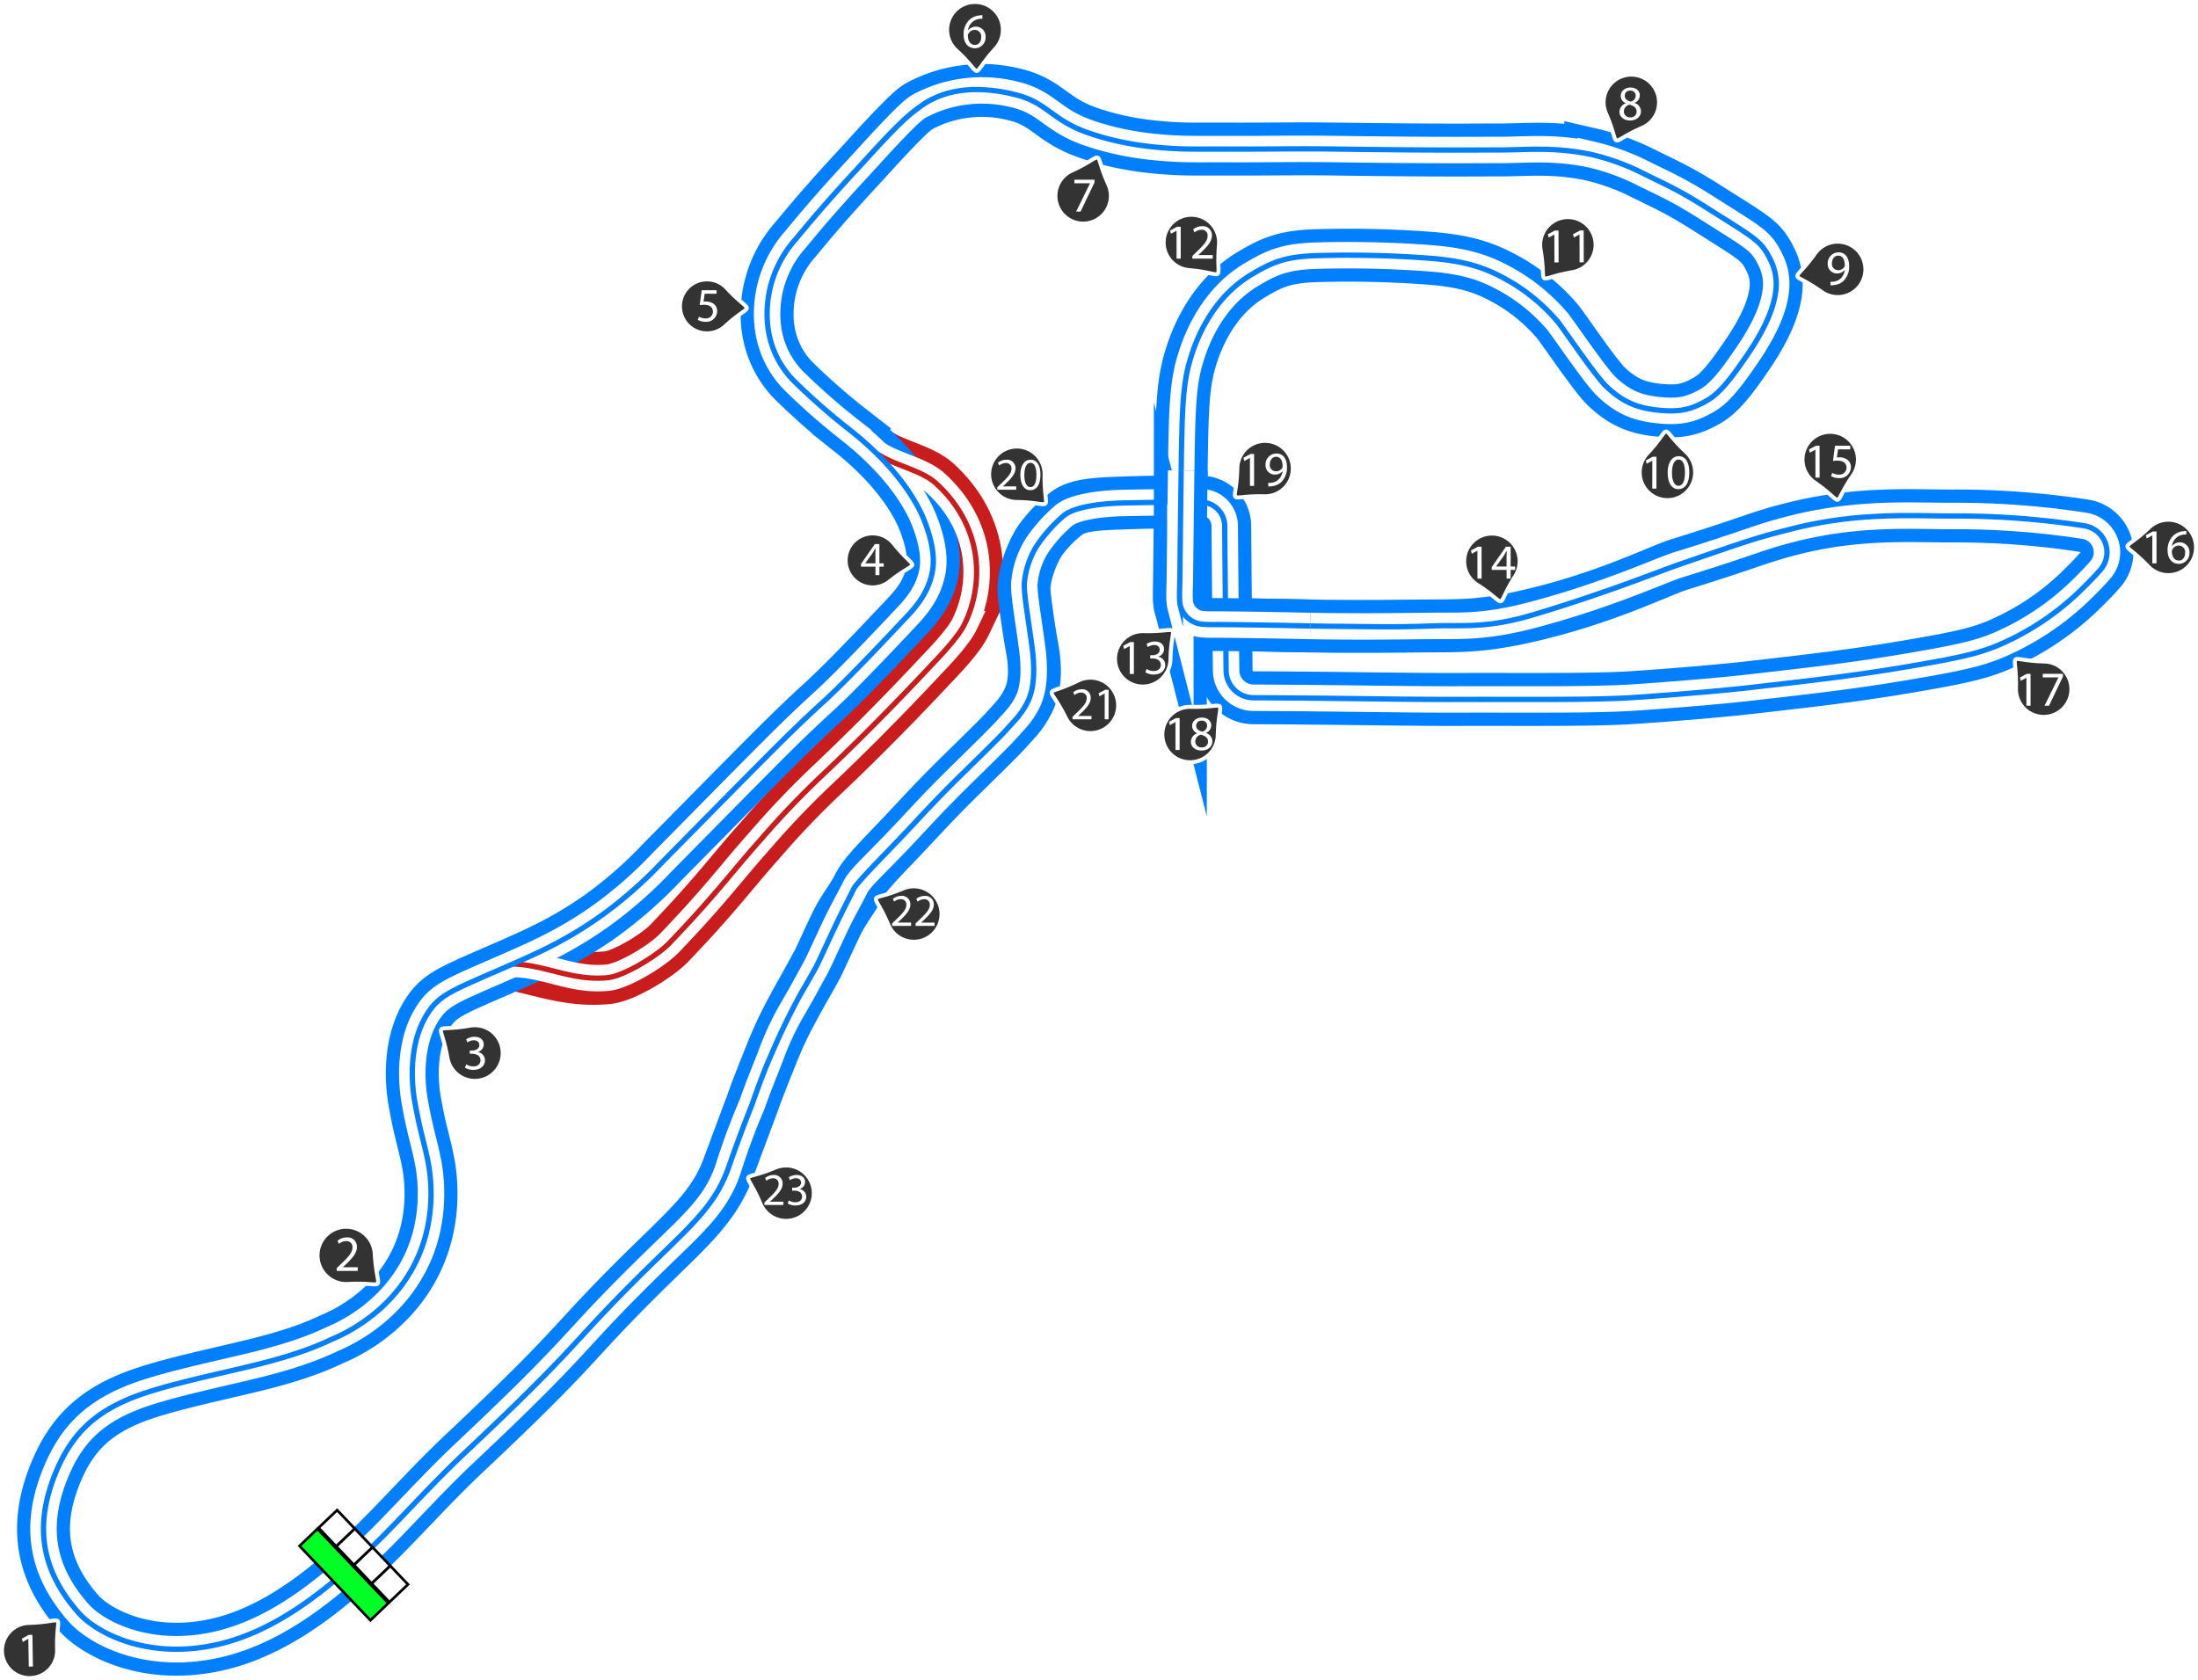 <svg xmlns="http://www.w3.org/2000/svg" xmlns:xlink="http://www.w3.org/1999/xlink" width="830.629" height="634.952" viewBox="0 0 830.629 634.952"><defs><style>.\33 ef7a382-ba85-4527-917d-cf72387ea508{fill:#00ff24;}.\33 ef7a382-ba85-4527-917d-cf72387ea508,.d0ac70c7-6b86-485f-8111-ea1274d168d7{stroke:#000;stroke-width:5px;}.\32 a41a477-5bd9-4172-9ded-d803be84c8cb,.\33 ef7a382-ba85-4527-917d-cf72387ea508,.c0323a68-c413-476c-b2fb-9b7cce0a2100,.c2919296-4439-4297-b04a-bc20538698d5,.c59e42b2-a74a-438f-bd90-8c641aa28eec,.d0ac70c7-6b86-485f-8111-ea1274d168d7,.f350b82e-480a-450d-ac6d-23b12e74e2ee,.f47861ba-d224-4a37-b43c-e53cc6fb9250{stroke-miterlimit:10;}.\31 d7f70a9-a943-4d5d-a9f4-c9f106c8f410,.d0ac70c7-6b86-485f-8111-ea1274d168d7{fill:#fff;}.\32 a41a477-5bd9-4172-9ded-d803be84c8cb,.c0323a68-c413-476c-b2fb-9b7cce0a2100,.c2919296-4439-4297-b04a-bc20538698d5,.c59e42b2-a74a-438f-bd90-8c641aa28eec,.f47861ba-d224-4a37-b43c-e53cc6fb9250{fill:none;}.c2919296-4439-4297-b04a-bc20538698d5,.f47861ba-d224-4a37-b43c-e53cc6fb9250{stroke:#c91d1d;}.c2919296-4439-4297-b04a-bc20538698d5,.c59e42b2-a74a-438f-bd90-8c641aa28eec{stroke-width:20px;}.c0323a68-c413-476c-b2fb-9b7cce0a2100,.c59e42b2-a74a-438f-bd90-8c641aa28eec{stroke:#007fff;}.\32 a41a477-5bd9-4172-9ded-d803be84c8cb,.f350b82e-480a-450d-ac6d-23b12e74e2ee{stroke:#fff;}.\32 a41a477-5bd9-4172-9ded-d803be84c8cb{stroke-width:10px;}.c0323a68-c413-476c-b2fb-9b7cce0a2100,.f47861ba-d224-4a37-b43c-e53cc6fb9250{stroke-width:2px;}.f350b82e-480a-450d-ac6d-23b12e74e2ee{fill:#333;stroke-width:1.5px;}</style><symbol id="e02a5c48-82a7-46b3-8c73-2404558c665e" data-name="fd103434-89f2-4089-acf9-54fed79ed404" viewBox="0 0 200 103.617"><rect class="3ef7a382-ba85-4527-917d-cf72387ea508" x="2.5" y="54.074" width="195" height="47.043"/><rect class="d0ac70c7-6b86-485f-8111-ea1274d168d7" x="2.5" y="2.5" width="48.75" height="48.75"/><rect class="d0ac70c7-6b86-485f-8111-ea1274d168d7" x="51.25" y="2.5" width="48.75" height="48.75"/><rect class="d0ac70c7-6b86-485f-8111-ea1274d168d7" x="100" y="2.5" width="48.75" height="48.75"/><rect class="d0ac70c7-6b86-485f-8111-ea1274d168d7" x="148.75" y="2.5" width="48.75" height="48.75"/></symbol></defs><title>SCRZ_Portrum_Alba</title><g id="b8e1ae2e-21d5-44e6-b5e6-e2cb6ada322b" data-name="Layer 2"><g id="2554ddce-9c70-4556-9e5c-25f967ce70d3" data-name="Docks"><g id="549c8d63-915b-4f00-81b3-d4ef28d183f8" data-name="SCRZ_Portrum_Alba"><g id="934800d3-c097-4207-9ea0-962fdb3890ff" data-name="Pit-Outer"><path class="c2919296-4439-4297-b04a-bc20538698d5" d="M193.824,364.3c12.584,2.708,22.25,6.467,35.75,5.208,6.111-.57,18.745-8.245,23.322-13.012,17.415-18.14,22.65-25.755,34.82-39.446a330.382,330.382,0,0,1,23.733-24.75c4.558-4.3,20.552-19.573,40.125-40.5,1.8-1.924,10.368-10.571,12.917-15.875a45.111,45.111,0,0,0,4-27c-2.413-14.334-11.238-22.918-14.5-26-5.559-5.252-15.5-6.75-22.58-11.419"/></g><g id="9c0e6b0d-9903-4f66-b522-b8830f4ed767" data-name="Track-Outer"><path class="c59e42b2-a74a-438f-bd90-8c641aa28eec" d="M248.741,475.344c-34.87,33.9-25.733,29.171-73,73.666-14.137,13.307-26.9,28.035-37.333,37.667-10.745,9.916-31.084,29-55.834,34.75-26.9,6.25-46.376-4.538-52.833-11.834-14.75-16.666-16.333-33.583-9.128-51.916,5.9-15.022,14.461-23.334,28.786-29.209,11.857-4.863,32.835-9.034,47.925-12.791,18.553-4.621,25.913-8.6,28.417-9.667,4.178-1.786,21.836-9.643,31.333-29,7.564-15.416,6.081-30.871,4.667-38-1.6-8.045-2.889-10.841-5-22.666-1.437-8.049-2.29-23.816,6-35,4.472-6.035,10.246-7.856,31.083-17.042,9.934-4.38,20.755-9.174,33.917-18.625a161.634,161.634,0,0,0,22.333-19.667c44.861-45.472,48.225-48.987,61.667-61.333,5.513-5.064,13.959-13.573,30.667-31.333,3.465-3.684,8.573-9.255,10-17.667.4-2.375,1.057-8.2-3-18.667-1.648-4.251-7.847-18.252-27.709-34.083a250.428,250.428,0,0,1-21.291-18.583c-6.329-6.172-12.348-16.872-10-32.334a42.355,42.355,0,0,1,10.333-21.666C312.7,75.8,320.1,68.1,328.074,59.344c13.472-14.8,17.408-18.264,19.5-19.334a50.116,50.116,0,0,1,35.667-4.333c12.4,2.875,13.879,9.456,27.5,14.333,14.083,5.042,27.485,5.833,33.833,6.167,5.086.267,11.217.135,19.584.166,16.332.062,24.573-.231,41.25,0,42.041.583,54.16.292,60.416.333,10.519.067,20.834-1.334,35.334,1.666a87.131,87.131,0,0,1,19.729,7.146c8.768,4.359,13.233,6.124,24.854,13.521,17.75,11.3,19.792,11.849,23.5,19.542,2.867,5.946,2.125,11.541.958,15.875-1.588,5.9-4.958,12.416-9.708,19.416-6.758,9.959-10.835,14.93-15.5,17.584-5.949,3.382-10.372,4.51-19.042,3.5-6.531-.762-12.347-2.524-19.041-9-1.395-1.35-4.112-4.706-8.834-11.25-5.247-7.272-6.454-9.158-9.333-13a70.473,70.473,0,0,0-17.667-15c-8.139-4.731-15.381-7.785-29.833-9a410.116,410.116,0,0,0-42.583-1.084c-13.058.241-18.048,2.627-25.584,7.084-16.558,9.795-21.948,27.724-23.333,32.333-2.027,6.743-2.757,14.028-3.083,26.333-.334,12.584-.267,20.583-.584,34.75-.164,7.342-.338,17.421-.311,29.486a9.4,9.4,0,0,0,9.332,9.37c19.211.13,36.691.631,47.479.733,17.75.166,24.905-.05,39.084-.13,10.916-.063,19.647.092,37.75-4.209,28.094-6.675,48.022-16.781,54.916-18.916,29.012-8.986,29.5-10.181,43.125-13.625,25.037-6.33,45.236-4.73,60.625-4.792a317.281,317.281,0,0,1,49.539,3.7,10.116,10.116,0,0,1,6.13,16.647c-1.837,2.088-3.833,4.205-6,6.322a102.188,102.188,0,0,1-33,22.333c-5.4,2.211-10.87,3.847-24.667,6.334-26.489,4.773-42.915,6.546-68.666,9.5-13.812,1.584-34.273,3.113-43.174,3.72-15.75,1.073-39.576.7-68.16.781-18.071.052-44.124-.514-76.378-.64a10.381,10.381,0,0,1-10.343-10.252c-.211-17.968-.427-42.01-.537-54.746a8.993,8.993,0,0,0-8.877-8.917c-7.422-.1-18.119-.139-29.365.3-8.508.335-16.875.417-21.375,3.834a47.131,47.131,0,0,0-9.875,10c-2.427,3.292-6.454,12.179-6.353,19.1.031,2.146,1.4,12.558,3.1,22.025,2.318,12.852-.757,18.473-2.125,21-2.109,3.9-3.791,5.5-7.625,9.75-2.4,2.657-7.968,8.129-15.5,15.5-13.427,13.141-15.841,16.352-26.75,27.708-8.81,9.171-12,12.805-13.666,16.167-2.4,4.85-5.525,8.045-8.834,15-4.166,8.833-6.07,13.219-7.25,15.375-4.183,7.645-5.13,8.953-8.625,15.5a149.959,149.959,0,0,0-8.346,17.806c-2.119,5.282-4.674,11.489-7.195,18.652,0,0-3.917,10.417-8.75,23.5C270.5,454.289,262.761,461.713,248.741,475.344Z"/></g><g id="8d8f3f10-286f-48c5-8c55-be46fc8edff4" data-name="Pir-Inner"><path class="2a41a477-5bd9-4172-9ded-d803be84c8cb" d="M193.824,364.3c13.584.375,22.25,6.467,35.75,5.208,6.111-.57,18.745-8.245,23.322-13.012,17.415-18.14,22.65-25.755,34.82-39.446a330.382,330.382,0,0,1,23.733-24.75c4.558-4.3,20.552-19.573,40.125-40.5,1.8-1.924,10.368-10.571,12.917-15.875a45.111,45.111,0,0,0,4-27c-2.413-14.334-11.238-22.918-14.5-26-5.559-5.252-15.5-6.75-22.58-11.419"/></g><g id="64c0ab07-afab-4e2c-942a-95b4a82aaf6a" data-name="Track-Mid"><path class="2a41a477-5bd9-4172-9ded-d803be84c8cb" d="M248.741,475.344c-34.87,33.9-25.733,29.171-73,73.666-14.137,13.307-26.9,28.035-37.333,37.667-10.745,9.916-31.084,29-55.834,34.75-26.9,6.25-46.376-4.538-52.833-11.834-14.75-16.666-16.333-33.583-9.128-51.916,5.9-15.022,14.461-23.334,28.786-29.209,11.857-4.863,32.835-9.034,47.925-12.791,18.553-4.621,25.913-8.6,28.417-9.667,4.178-1.786,21.836-9.643,31.333-29,7.564-15.416,6.081-30.871,4.667-38-1.6-8.045-2.889-10.841-5-22.666-1.437-8.049-2.29-23.816,6-35,4.472-6.035,10.246-7.856,31.083-17.042,9.934-4.38,20.755-9.174,33.917-18.625a161.634,161.634,0,0,0,22.333-19.667c44.861-45.472,48.225-48.987,61.667-61.333,5.513-5.064,13.959-13.573,30.667-31.333,3.465-3.684,8.573-9.255,10-17.667.4-2.375,1.057-8.2-3-18.667-1.648-4.251-7.847-18.252-27.709-34.083a250.428,250.428,0,0,1-21.291-18.583c-6.329-6.172-12.348-16.872-10-32.334a42.355,42.355,0,0,1,10.333-21.666C312.7,75.8,320.1,68.1,328.074,59.344c13.472-14.8,17.408-18.264,19.5-19.334a50.116,50.116,0,0,1,35.667-4.333c12.4,2.875,13.879,9.456,27.5,14.333,14.083,5.042,27.485,5.833,33.833,6.167,5.086.267,11.217.135,19.584.166,16.332.062,24.573-.231,41.25,0,42.041.583,54.16.292,60.416.333,10.519.067,20.834-1.334,35.334,1.666a87.131,87.131,0,0,1,19.729,7.146c8.768,4.359,13.233,6.124,24.854,13.521,17.75,11.3,19.792,11.849,23.5,19.542,2.867,5.946,2.125,11.541.958,15.875-1.588,5.9-4.958,12.416-9.708,19.416-6.758,9.959-10.835,14.93-15.5,17.584-5.949,3.382-10.372,4.51-19.042,3.5-6.531-.762-12.347-2.524-19.041-9-1.395-1.35-4.112-4.706-8.834-11.25-5.247-7.272-6.454-9.158-9.333-13a70.473,70.473,0,0,0-17.667-15c-8.139-4.731-15.381-7.785-29.833-9a410.116,410.116,0,0,0-42.583-1.084c-13.058.241-18.048,2.627-25.584,7.084-16.558,9.795-21.948,27.724-23.333,32.333-2.027,6.743-2.757,14.028-3.083,26.333-.334,12.584-.267,20.583-.584,34.75-.164,7.342-.338,17.421-.311,29.486a9.4,9.4,0,0,0,9.332,9.37c19.211.13,36.691.631,47.479.733,17.75.166,24.905-.02,39.084-.13,10.75-.084,19.735.56,37.75-4.209,28.333-7.5,48.022-16.781,54.916-18.916,29.012-8.986,29.5-10.181,43.125-13.625,25.037-6.33,45.236-4.73,60.625-4.792a317.281,317.281,0,0,1,49.539,3.7,10.116,10.116,0,0,1,6.13,16.647c-1.837,2.088-3.833,4.205-6,6.322a102.188,102.188,0,0,1-33,22.333c-5.4,2.211-10.87,3.847-24.667,6.334-26.489,4.773-42.915,6.546-68.666,9.5-13.812,1.584-34.273,3.113-43.174,3.72-15.75,1.073-39.576.7-68.16.781-18.071.052-44.124-.514-76.378-.64a10.381,10.381,0,0,1-10.343-10.252c-.211-17.968-.427-42.01-.537-54.746a8.993,8.993,0,0,0-8.877-8.917c-7.422-.1-18.113.074-29.365.3-10.187.209-18.937,1.834-22.43,4.655a56.655,56.655,0,0,0-10.156,11.286,31.532,31.532,0,0,0-4.895,14.545c-.2,4.1,1.6,13.862,2.981,24.473,1.681,12.951-.757,18.473-2.125,21-2.109,3.9-3.791,5.5-7.625,9.75-2.4,2.657-7.968,8.129-15.5,15.5-13.427,13.141-15.841,16.352-26.75,27.708-8.81,9.171-13.21,12.993-14.875,16.354-2.4,4.851-4.316,7.858-7.625,14.813-4.166,8.833-6.07,13.219-7.25,15.375-4.183,7.645-4.913,9.073-8.625,15.5a107.4,107.4,0,0,0-8.541,18.208c-2.167,5.583-4.479,11.087-7,18.25,0,0-4.6,10.38-8.75,23.5C271.134,454.506,262.761,461.713,248.741,475.344Z"/></g><g id="37017339-b4b3-4305-94fc-d05a972960a1" data-name="Pit-Inner"><path class="f47861ba-d224-4a37-b43c-e53cc6fb9250" d="M193.824,364.3c12.834.5,22.25,6.467,35.75,5.208,6.111-.57,18.745-8.245,23.322-13.012,17.415-18.14,22.65-25.755,34.82-39.446a330.382,330.382,0,0,1,23.733-24.75c4.558-4.3,20.552-19.573,40.125-40.5,1.8-1.924,10.368-10.571,12.917-15.875a45.111,45.111,0,0,0,4-27c-2.413-14.334-11.238-22.918-14.5-26-5.559-5.252-15.5-6.75-22.58-11.419"/></g><g id="db4eab89-00e8-4dd2-9b0c-7b01e13f1f29" data-name="Track-Inner"><path class="c0323a68-c413-476c-b2fb-9b7cce0a2100" d="M248.741,475.344c-34.87,33.9-25.733,29.171-73,73.666-14.137,13.307-26.9,28.035-37.333,37.667-10.745,9.916-31.084,29-55.834,34.75-26.9,6.25-46.376-4.538-52.833-11.834-14.75-16.666-16.333-33.583-9.128-51.916,5.9-15.022,14.461-23.334,28.786-29.209,11.857-4.863,32.835-9.034,47.925-12.791,18.553-4.621,25.913-8.6,28.417-9.667,4.178-1.786,21.836-9.643,31.333-29,7.564-15.416,6.081-30.871,4.667-38-1.6-8.045-2.889-10.841-5-22.666-1.437-8.049-2.29-23.816,6-35,4.472-6.035,10.246-7.856,31.083-17.042,9.934-4.38,20.755-9.174,33.917-18.625a161.634,161.634,0,0,0,22.333-19.667c44.861-45.472,48.225-48.987,61.667-61.333,5.513-5.064,13.959-13.573,30.667-31.333,3.465-3.684,8.573-9.255,10-17.667.4-2.375,1.057-8.2-3-18.667-1.648-4.251-7.847-18.252-27.709-34.083a250.428,250.428,0,0,1-21.291-18.583c-6.329-6.172-12.348-16.872-10-32.334a42.355,42.355,0,0,1,10.333-21.666C312.7,75.8,320.1,68.1,328.074,59.344c13.472-14.8,16.4-16.626,19.563-18.98,8.185-6.085,17-6.3,19.375-6.5a59.262,59.262,0,0,1,16.229,1.813c12.4,2.875,13.879,9.456,27.5,14.333,14.083,5.042,27.485,5.833,33.833,6.167,5.086.267,11.217.135,19.584.166,16.332.062,24.573-.231,41.25,0,42.041.583,54.16.292,60.416.333,10.519.067,20.834-1.334,35.334,1.666a87.131,87.131,0,0,1,19.729,7.146c8.768,4.359,13.233,6.124,24.854,13.521,17.75,11.3,19.792,11.849,23.5,19.542,2.867,5.946,2.125,11.541.958,15.875-1.588,5.9-4.958,12.416-9.708,19.416-6.758,9.959-10.835,14.93-15.5,17.584-5.949,3.382-10.372,4.51-19.042,3.5-6.531-.762-12.347-2.524-19.041-9-1.395-1.35-4.112-4.706-8.834-11.25-5.247-7.272-6.454-9.158-9.333-13a70.473,70.473,0,0,0-17.667-15c-8.139-4.731-15.381-7.785-29.833-9a410.116,410.116,0,0,0-42.583-1.084c-13.058.241-18.048,2.627-25.584,7.084-16.558,9.795-21.948,27.724-23.333,32.333-2.027,6.743-2.757,14.028-3.083,26.333-.334,12.584-.267,20.583-.584,34.75-.164,7.341-.338,17.418-.311,29.479a9.4,9.4,0,0,0,9.339,9.377c19.208.13,36.686.631,47.472.733,17.75.166,24.915.4,39.084-.13,10.9-.41,19.921,1.113,37.75-4.209,27.451-8.194,48.093-16.562,54.916-18.916,28.25-9.75,29.5-10.181,43.125-13.625,25.037-6.33,45.236-4.73,60.625-4.792a317.246,317.246,0,0,1,49.536,3.7,10.117,10.117,0,0,1,6.131,16.649c-1.836,2.088-3.832,4.2-6,6.32a102.188,102.188,0,0,1-33,22.333c-5.4,2.211-10.87,3.847-24.667,6.334-26.489,4.773-42.915,6.546-68.666,9.5-13.812,1.584-34.273,3.113-43.174,3.72-15.75,1.073-39.576.7-68.16.781-18.071.052-44.125-.514-76.38-.64a10.374,10.374,0,0,1-10.34-10.246c-.212-17.972-.428-42.022-.538-54.758a8.982,8.982,0,0,0-8.857-8.91c-7.423-.1-18.123.073-29.385.3-10.187.209-18.937,1.834-22.43,4.655a56.655,56.655,0,0,0-10.156,11.286,31.532,31.532,0,0,0-4.895,14.545c-.2,4.1,1.6,13.862,2.981,24.473,1.681,12.951-.757,18.473-2.125,21-2.109,3.9-3.791,5.5-7.625,9.75-2.4,2.657-7.968,8.129-15.5,15.5-13.427,13.141-15.841,16.352-26.75,27.708-8.656,9.01-11.9,12.292-15.021,16.207a2.605,2.605,0,0,0-.287.453c-2.336,4.708-3.939,7.669-7.192,14.507-4.166,8.833-6.07,13.219-7.25,15.375-4.183,7.645-5.25,8.89-8.625,15.5-4,7.829-5.625,11.531-8.541,18.208-2.486,5.69-4.479,11.087-7,18.25,0,0-4.165,10.323-8.75,23.5C270.755,454.38,262.761,461.713,248.741,475.344Z"/></g><g id="677d4f53-9596-4f0a-8c2b-12282300c2fe" data-name="Crossover-Outer"><path class="c59e42b2-a74a-438f-bd90-8c641aa28eec" d="M446.376,177.806c-.156,10.183-.328,24.812-.52,41.6-.028,2.43-.336,7.4.2,9.5a9.491,9.491,0,0,0,6.911,6.786c1.9.478,6.738.332,8.62.349,15.086.135,25.191.377,33.555.535"/></g><g id="38af78b3-d20d-4478-86d3-74441d099dde" data-name="Crossover-Mid"><path class="2a41a477-5bd9-4172-9ded-d803be84c8cb" d="M446.376,177.806c-.156,10.183-.328,24.812-.52,41.6-.028,2.43-.336,7.4.2,9.5a9.491,9.491,0,0,0,6.911,6.786c1.9.478,6.738.332,8.62.349,15.086.135,25.191.377,33.555.535"/></g><g id="babd45b9-3518-4591-a7b7-8b86298f9692" data-name="Crossover-Inner"><path class="c0323a68-c413-476c-b2fb-9b7cce0a2100" d="M446.376,177.806c-.156,10.183-.328,24.812-.52,41.6-.028,2.43-.336,7.4.2,9.5a9.491,9.491,0,0,0,6.911,6.786c1.9.478,6.738.332,8.62.349,15.086.135,25.191.377,33.555.535"/></g><g id="df0308e0-5fe9-48e9-bf8e-c44a0e7a2b0c" data-name="Start-Finish Line"><use width="200" height="103.617" transform="translate(127.413 570.024) rotate(46.351) scale(0.199)" xlink:href="#e02a5c48-82a7-46b3-8c73-2404558c665e"/></g><g id="2ace39c9-d517-496d-b6be-93eed1160e1a" data-name="Corner Numbers"><g id="7b937b4f-59d7-43fa-9219-eecb1b1628ce" data-name="1"><path class="f350b82e-480a-450d-ac6d-23b12e74e2ee" d="M21.579,623.475a10.417,10.417,0,1,1-10.722-10.1h0c7.571-.225,10.145-1.457,10.88-.766S21.357,615.932,21.579,623.475Z"/><path class="1d7f70a9-a943-4d5d-a9f4-c9f106c8f410" d="M10.7,619.387h-.036L8.6,620.548l-.335-1.23,2.6-1.447,1.383-.024.2,11.99-1.568.026Z"/></g><g id="3f3d0af5-e85e-4eec-9658-e6f9a9d32882" data-name="2"><path class="f350b82e-480a-450d-ac6d-23b12e74e2ee" d="M131.424,485.253a10.812,10.812,0,1,1,10.184-11.4h0c.444,7.848,1.793,10.485,1.1,11.266S139.244,484.813,131.424,485.253Z"/><path class="1d7f70a9-a943-4d5d-a9f4-c9f106c8f410" d="M127.239,480.318v-1.034L128.561,478c3.179-3.026,4.616-4.633,4.635-6.51a2.221,2.221,0,0,0-2.469-2.433,4.248,4.248,0,0,0-2.644,1.053l-.536-1.187a5.462,5.462,0,0,1,3.524-1.264,3.5,3.5,0,0,1,3.81,3.62c0,2.3-1.666,4.156-4.29,6.683l-1,.919v.039h5.592v1.4Z"/></g><g id="8d503546-701a-4798-8616-d868ad9c32e0" data-name="3"><path class="f350b82e-480a-450d-ac6d-23b12e74e2ee" d="M177.619,387.634a10.512,10.512,0,1,1-8.521,12.183h0c-1.331-7.527-2.937-9.917-2.355-10.751S170.119,388.958,177.619,387.634Z"/><path class="1d7f70a9-a943-4d5d-a9f4-c9f106c8f410" d="M176.158,402.261a5.484,5.484,0,0,0,2.68.765c2.1,0,2.757-1.337,2.739-2.343-.017-1.693-1.543-2.421-3.125-2.422h-.912l0-1.229h.912c1.191,0,2.7-.612,2.7-2.046,0-.968-.612-1.824-2.12-1.826a4.445,4.445,0,0,0-2.422.8l-.426-1.193a5.751,5.751,0,0,1,3.166-.926c2.382,0,3.461,1.417,3.459,2.887a3.006,3.006,0,0,1-2.237,2.847v.037a3.152,3.152,0,0,1,2.7,3.111c0,1.937-1.511,3.629-4.415,3.626a6.151,6.151,0,0,1-3.145-.822Z"/></g><g id="c8bb13ac-7c85-44ab-948c-67e9a4583621" data-name="4"><path class="f350b82e-480a-450d-ac6d-23b12e74e2ee" d="M336.149,219.752a10.195,10.195,0,1,1,1.587-14.33h0c4.632,5.787,7.111,7.074,7,8.055S341.915,215.137,336.149,219.752Z"/><path class="1d7f70a9-a943-4d5d-a9f4-c9f106c8f410" d="M330.828,217.357v-3.195h-5.451v-1.047l5.235-7.49h1.716v7.293h1.642v1.245h-1.642v3.195Zm0-4.44V209q0-.921.054-1.842h-.054c-.361.687-.65,1.19-.975,1.732l-2.871,3.99v.036Z"/></g><g id="74322914-b496-467e-ac39-9d781a53354b" data-name="5"><path class="f350b82e-480a-450d-ac6d-23b12e74e2ee" d="M274.075,123.286a10.195,10.195,0,1,1,.59-14.4h0c5.023,5.452,7.584,6.564,7.544,7.55S279.508,118.283,274.075,123.286Z"/><path class="1d7f70a9-a943-4d5d-a9f4-c9f106c8f410" d="M270.787,111.026l-4.477,0-.453,3.015a6.182,6.182,0,0,1,.957-.071,4.956,4.956,0,0,1,2.526.632,3.345,3.345,0,0,1,1.678,3.016,4.07,4.07,0,0,1-4.37,4,5.736,5.736,0,0,1-2.925-.723l.4-1.21a5.248,5.248,0,0,0,2.509.652,2.588,2.588,0,0,0,2.781-2.543c-.017-1.517-1.027-2.6-3.374-2.6a12.179,12.179,0,0,0-1.624.125l.76-5.631,5.614,0Z"/></g><g id="8e41d114-6b75-4445-b2b4-5602c7b63db9" data-name="6"><path class="f350b82e-480a-450d-ac6d-23b12e74e2ee" d="M361.345,19.03a10.521,10.521,0,1,1,14.864-.654h0c-5.166,5.642-6.086,8.373-7.1,8.418S366.965,24.178,361.345,19.03Z"/><path class="1d7f70a9-a943-4d5d-a9f4-c9f106c8f410" d="M371.258,7.08a5.868,5.868,0,0,0-1.23.075,4.923,4.923,0,0,0-4.209,4.305h.056a3.692,3.692,0,0,1,6.578,2.512,4.05,4.05,0,0,1-4.022,4.269c-2.59,0-4.287-2.011-4.288-5.159a7.615,7.615,0,0,1,2.048-5.46,6.587,6.587,0,0,1,3.874-1.789,7.843,7.843,0,0,1,1.192-.095Zm-.463,6.986a2.461,2.461,0,0,0-2.5-2.774,2.7,2.7,0,0,0-2.347,1.491,1.407,1.407,0,0,0-.186.727c.039,1.993.952,3.465,2.666,3.464C369.846,16.974,370.8,15.8,370.8,14.066Z"/></g><g id="49a75431-55df-4881-9cd2-f017b21c7e5d" data-name="7"><path class="f350b82e-480a-450d-ac6d-23b12e74e2ee" d="M418.857,69.7A10.468,10.468,0,1,1,405,64.5h0c6.929-3.149,8.836-5.291,9.785-4.935S415.721,62.793,418.857,69.7Z"/><path class="1d7f70a9-a943-4d5d-a9f4-c9f106c8f410" d="M413.615,67.912v1.075l-5.255,10.971h-1.686L411.908,69.3v-.037l-5.9,0V67.906Z"/></g><g id="76634fab-13a9-4059-b5d5-c0edfaf450d7" data-name="8"><path class="f350b82e-480a-450d-ac6d-23b12e74e2ee" d="M606.891,42.865a10.468,10.468,0,1,1,13.786,5.4h0c-6.974,3.05-8.911,5.164-9.855,4.795S609.929,49.814,606.891,42.865Z"/><path class="1d7f70a9-a943-4d5d-a9f4-c9f106c8f410" d="M612,42.273a3.443,3.443,0,0,1,2.393-3.224l-.019-.056a2.985,2.985,0,0,1-1.907-2.707c0-1.91,1.614-3.207,3.727-3.206,2.336,0,3.5,1.467,3.5,2.969a3.061,3.061,0,0,1-1.985,2.816v.056a3.341,3.341,0,0,1,2.428,3.116c0,2.095-1.8,3.5-4.1,3.5C613.516,45.537,612,44.035,612,42.273Zm6.489-.07c0-1.465-1.018-2.17-2.65-2.634a2.617,2.617,0,0,0-2.17,2.483,2.228,2.228,0,0,0,2.409,2.3A2.181,2.181,0,0,0,618.486,42.2ZM614,36.176c0,1.2.907,1.853,2.3,2.225a2.374,2.374,0,0,0,1.836-2.186,1.874,1.874,0,0,0-2.038-1.967A1.917,1.917,0,0,0,614,36.176Z"/></g><g id="c1c3fc54-d7d4-4e65-a37c-3c18a185caf5" data-name="9"><path class="f350b82e-480a-450d-ac6d-23b12e74e2ee" d="M685.927,95.754a10.468,10.468,0,1,1,2.5,14.592h0c-6.212-4.4-9.023-4.967-9.194-5.965S681.544,101.942,685.927,95.754Z"/><path class="1d7f70a9-a943-4d5d-a9f4-c9f106c8f410" d="M691.73,106.489a6.817,6.817,0,0,0,1.315-.059,4.547,4.547,0,0,0,2.519-1.175,5.284,5.284,0,0,0,1.585-3.212h-.055a3.533,3.533,0,0,1-2.833,1.3,3.49,3.49,0,0,1-3.57-3.679,4.131,4.131,0,0,1,4.105-4.293c2.466-.007,3.991,1.991,4,5.068a7.61,7.61,0,0,1-2.063,5.66,6.021,6.021,0,0,1-3.5,1.623,7.578,7.578,0,0,1-1.5.1Zm.574-6.935a2.317,2.317,0,0,0,2.324,2.551,2.7,2.7,0,0,0,2.37-1.266,1.078,1.078,0,0,0,.147-.594c-.006-2.058-.77-3.632-2.476-3.627C693.278,96.622,692.3,97.847,692.3,99.554Z"/></g><g id="5d55b1b6-ced4-453f-a752-5b27ac713c56" data-name="10"><path class="f350b82e-480a-450d-ac6d-23b12e74e2ee" d="M637.256,170.882a10.468,10.468,0,1,1-14.795.519h0c5.19-5.568,6.129-8.277,7.142-8.313S631.71,165.71,637.256,170.882Z"/><path class="1d7f70a9-a943-4d5d-a9f4-c9f106c8f410" d="M624.411,174.128h-.037l-2.1,1.129-.314-1.243,2.635-1.407,1.39,0-.012,12.051-1.577,0Z"/><path class="1d7f70a9-a943-4d5d-a9f4-c9f106c8f410" d="M638.385,178.517c0,4.1-1.527,6.358-4.2,6.355-2.355,0-3.948-2.21-3.98-6.2,0-4.042,1.749-6.265,4.2-6.262C636.944,172.416,638.389,174.68,638.385,178.517Zm-6.545.179c0,3.133.959,4.914,2.442,4.915,1.669,0,2.468-1.944,2.471-5.021,0-2.967-.755-4.914-2.442-4.915C632.883,173.673,631.843,175.415,631.84,178.7Z"/></g><g id="5cf1ba22-199f-44d6-af51-e6c1c06d41e3" data-name="11"><path class="f350b82e-480a-450d-ac6d-23b12e74e2ee" d="M582.192,94.29a10.468,10.468,0,1,1,12.082,8.555h0c-7.5,1.282-9.892,2.868-10.719,2.283S583.468,101.766,582.192,94.29Z"/><path class="1d7f70a9-a943-4d5d-a9f4-c9f106c8f410" d="M587.392,88.649h-.037l-2.092,1.137-.319-1.242,2.629-1.416,1.391,0L589,99.175l-1.576.005Z"/><path class="1d7f70a9-a943-4d5d-a9f4-c9f106c8f410" d="M596.9,88.623h-.037l-2.091,1.137-.319-1.242,2.629-1.416,1.391,0,.033,12.051-1.576,0Z"/></g><g id="ef0d2c1d-2092-462d-b480-59ad46e9420b" data-name="12"><path class="f350b82e-480a-450d-ac6d-23b12e74e2ee" d="M449.326,102.073a10.468,10.468,0,1,1,11.325-9.534h0c-.651,7.583.281,10.3-.494,10.948S456.882,102.723,449.326,102.073Z"/><path class="1d7f70a9-a943-4d5d-a9f4-c9f106c8f410" d="M444.622,87.216h-.037l-2.094,1.132-.316-1.242,2.632-1.411h1.39l.008,12.051h-1.576Z"/><path class="1d7f70a9-a943-4d5d-a9f4-c9f106c8f410" d="M450.6,97.742v-1l1.279-1.243c3.076-2.932,4.464-4.489,4.482-6.307a2.15,2.15,0,0,0-2.394-2.352,4.1,4.1,0,0,0-2.557,1.021l-.52-1.149a5.289,5.289,0,0,1,3.411-1.226,3.39,3.39,0,0,1,3.691,3.5c0,2.225-1.61,4.025-4.147,6.474l-.965.89v.038l5.414,0v1.353Z"/></g><g id="86e79110-ab4c-4b68-8ada-457419dd744d" data-name="13"><path class="f350b82e-480a-450d-ac6d-23b12e74e2ee" d="M442.315,249.249A10.468,10.468,0,1,1,432.1,238.536h0c7.609.18,10.258-.918,10.958-.185S442.5,241.667,442.315,249.249Z"/><path class="1d7f70a9-a943-4d5d-a9f4-c9f106c8f410" d="M426.928,244.179h-.037l-2.1,1.129-.314-1.242,2.632-1.408H428.5l0,12.05h-1.576Z"/><path class="1d7f70a9-a943-4d5d-a9f4-c9f106c8f410" d="M433.281,252.839a5.457,5.457,0,0,0,2.669.761c2.1,0,2.744-1.334,2.726-2.335-.018-1.687-1.536-2.411-3.112-2.411h-.909V247.63h.909c1.186,0,2.688-.612,2.689-2.038,0-.965-.611-1.818-2.112-1.819a4.426,4.426,0,0,0-2.41.8l-.427-1.186a5.729,5.729,0,0,1,3.151-.926c2.373,0,3.448,1.411,3.447,2.876a2.991,2.991,0,0,1-2.225,2.835v.037a3.139,3.139,0,0,1,2.686,3.1c0,1.927-1.5,3.614-4.394,3.613a6.13,6.13,0,0,1-3.134-.818Z"/></g><g id="cab70a17-bd32-44e7-8787-167a6bdecb69" data-name="14"><path class="f350b82e-480a-450d-ac6d-23b12e74e2ee" d="M558.179,220.966a10.468,10.468,0,1,1,14.45-3.219h0c-4.083,6.424-4.51,9.259-5.5,9.48S564.578,225.036,558.179,220.966Z"/><path class="1d7f70a9-a943-4d5d-a9f4-c9f106c8f410" d="M558.318,208.144h-.037l-2.092,1.133-.318-1.242,2.632-1.411,1.391,0,.012,12.051-1.576,0Z"/><path class="1d7f70a9-a943-4d5d-a9f4-c9f106c8f410" d="M569.341,218.663l0-3.282-5.6.007v-1.077l5.369-7.7,1.761,0,.008,7.49,1.687,0v1.28l-1.687,0,0,3.281Zm0-4.561,0-4.023q0-.947.053-1.892h-.056c-.37.7-.665,1.225-1,1.782l-2.943,4.1v.037Z"/></g><g id="c4e4e96a-95ec-456d-af2a-fa83b60e25c7" data-name="15"><path class="f350b82e-480a-450d-ac6d-23b12e74e2ee" d="M685.71,182.3a10.468,10.468,0,1,1,14.557-2.692h0c-4.314,6.271-4.844,9.089-5.84,9.274S691.957,186.6,685.71,182.3Z"/><path class="1d7f70a9-a943-4d5d-a9f4-c9f106c8f410" d="M686.049,169.974h-.037l-2.094,1.133-.316-1.242,2.631-1.411h1.391l.01,12.051h-1.576Z"/><path class="1d7f70a9-a943-4d5d-a9f4-c9f106c8f410" d="M699.21,169.814l-4.6,0-.46,3.1a6.572,6.572,0,0,1,.983-.075,5.1,5.1,0,0,1,2.6.647,3.431,3.431,0,0,1,1.727,3.094,4.18,4.18,0,0,1-4.482,4.12,5.905,5.905,0,0,1-3-.739l.407-1.242a5.407,5.407,0,0,0,2.577.665,2.659,2.659,0,0,0,2.853-2.617c-.02-1.557-1.059-2.669-3.469-2.667a12.69,12.69,0,0,0-1.668.131l.773-5.784,5.766-.006Z"/></g><g id="c04d93d1-3ac3-48fa-b81e-bf7fbd086867" data-name="16"><path class="f350b82e-480a-450d-ac6d-23b12e74e2ee" d="M812.186,199.313a10.468,10.468,0,1,1-.35,14.8h0c-5.253-5.508-7.9-6.6-7.879-7.618S806.7,204.546,812.186,199.313Z"/><path class="1d7f70a9-a943-4d5d-a9f4-c9f106c8f410" d="M813.377,202.368h-.037l-2.1,1.13-.314-1.242,2.633-1.409h1.39l0,12.05h-1.576Z"/><path class="1d7f70a9-a943-4d5d-a9f4-c9f106c8f410" d="M826.224,202a5.862,5.862,0,0,0-1.224.073,4.9,4.9,0,0,0-4.192,4.281h.055a3.673,3.673,0,0,1,6.543,2.506,4.029,4.029,0,0,1-4.006,4.243c-2.577,0-4.263-2-4.262-5.136a7.574,7.574,0,0,1,2.043-5.432,6.553,6.553,0,0,1,3.855-1.778,7.861,7.861,0,0,1,1.188-.092Zm-.467,6.952a2.449,2.449,0,0,0-2.483-2.764,2.684,2.684,0,0,0-2.337,1.483,1.373,1.373,0,0,0-.186.722c.036,1.984.943,3.449,2.649,3.45C824.81,211.847,825.756,210.679,825.757,208.955Z"/></g><g id="2cd9cef7-bc5d-436e-80ff-1c90be58a3fe" data-name="17"><path class="f350b82e-480a-450d-ac6d-23b12e74e2ee" d="M772.56,250a10.468,10.468,0,1,1-10.713,10.217h0c.18-7.609-.918-10.258-.185-10.958S764.978,249.82,772.56,250Z"/><path class="1d7f70a9-a943-4d5d-a9f4-c9f106c8f410" d="M765.787,256.174h-.037l-2.1,1.13-.314-1.243,2.633-1.408h1.39l-.005,12.05h-1.576Z"/><path class="1d7f70a9-a943-4d5d-a9f4-c9f106c8f410" d="M779.579,254.659v1.075l-5.252,10.974h-1.686l5.232-10.658v-.037l-5.9,0v-1.354Z"/></g><g id="6dfb3ee2-c72b-44b3-9736-2513c4faf93a" data-name="18"><path class="f350b82e-480a-450d-ac6d-23b12e74e2ee" d="M460.188,277.854a10.468,10.468,0,1,1-10.217-10.713h0c7.609.181,10.258-.917,10.958-.184S460.369,270.273,460.188,277.854Z"/><path class="1d7f70a9-a943-4d5d-a9f4-c9f106c8f410" d="M444.217,272.91h-.037l-2.1,1.13-.314-1.242,2.632-1.409h1.391l0,12.05h-1.576Z"/><path class="1d7f70a9-a943-4d5d-a9f4-c9f106c8f410" d="M450.032,280.384a3.443,3.443,0,0,1,2.394-3.225l-.019-.056A2.987,2.987,0,0,1,450.5,274.4c0-1.909,1.614-3.206,3.728-3.2,2.336,0,3.5,1.466,3.5,2.968a3.059,3.059,0,0,1-1.985,2.816v.056a3.341,3.341,0,0,1,2.427,3.116c0,2.095-1.8,3.5-4.1,3.5C451.552,283.647,450.031,282.145,450.032,280.384Zm6.49-.072c0-1.465-1.019-2.17-2.65-2.633a2.618,2.618,0,0,0-2.171,2.483,2.229,2.229,0,0,0,2.409,2.3A2.181,2.181,0,0,0,456.522,280.312Zm-4.484-6.027c0,1.2.907,1.854,2.3,2.226a2.374,2.374,0,0,0,1.836-2.187,1.872,1.872,0,0,0-2.038-1.966A1.917,1.917,0,0,0,452.038,274.285Z"/></g><g id="8be80b4c-8864-4d2d-a8a6-2cfe886c5d50" data-name="19"><path class="f350b82e-480a-450d-ac6d-23b12e74e2ee" d="M467.607,176.846a10.468,10.468,0,1,1,10.217,10.713h0c-7.609-.181-10.258.917-10.958.184S467.426,184.427,467.607,176.846Z"/><path class="1d7f70a9-a943-4d5d-a9f4-c9f106c8f410" d="M472.355,173.105h-.038l-2.1,1.13-.315-1.242,2.633-1.408h1.391l0,12.05H472.35Z"/><path class="1d7f70a9-a943-4d5d-a9f4-c9f106c8f410" d="M479.263,182.489a6.851,6.851,0,0,0,1.316-.055,4.541,4.541,0,0,0,2.523-1.167,5.282,5.282,0,0,0,1.6-3.207h-.055a3.536,3.536,0,0,1-2.837,1.3,3.491,3.491,0,0,1-3.558-3.691,4.131,4.131,0,0,1,4.117-4.28c2.466,0,3.987,2,3.985,5.081a7.614,7.614,0,0,1-2.079,5.653,6.022,6.022,0,0,1-3.5,1.611,7.547,7.547,0,0,1-1.5.093Zm.6-6.933a2.318,2.318,0,0,0,2.316,2.559,2.7,2.7,0,0,0,2.374-1.26,1.073,1.073,0,0,0,.148-.592c0-2.059-.757-3.635-2.464-3.635C480.844,172.627,479.86,173.849,479.86,175.556Z"/></g><g id="28b30997-bfc4-43e9-85ad-cb8ac7137e2a" data-name="20"><path class="f350b82e-480a-450d-ac6d-23b12e74e2ee" d="M384.126,189.7a10.468,10.468,0,1,1,10.613-10.322h0c-.106,7.611,1.018,10.249.291,10.956S391.709,189.808,384.126,189.7Z"/><path class="1d7f70a9-a943-4d5d-a9f4-c9f106c8f410" d="M376.878,185.093l0-.926,1.19-1.152c2.863-2.714,4.156-4.157,4.17-5.837A2,2,0,0,0,380,175a3.833,3.833,0,0,0-2.382.947l-.485-1.063a4.947,4.947,0,0,1,3.177-1.137,3.148,3.148,0,0,1,3.442,3.236c0,2.058-1.5,3.725-3.859,5.992l-.9.825v.034l5.043-.008,0,1.252Z"/><path class="1d7f70a9-a943-4d5d-a9f4-c9f106c8f410" d="M393.193,179.371c.006,3.791-1.407,5.886-3.894,5.89-2.194,0-3.683-2.036-3.723-5.723-.006-3.738,1.615-5.8,3.894-5.8C391.837,173.731,393.188,175.821,393.193,179.371Zm-6.1.183c0,2.9.906,4.543,2.287,4.541,1.555,0,2.3-1.805,2.29-4.653,0-2.744-.715-4.544-2.287-4.541C388.056,174.9,387.091,176.517,387.1,179.554Z"/></g><g id="1901e54a-890a-495b-baea-45d16a4cc0b8" data-name="21"><path class="f350b82e-480a-450d-ac6d-23b12e74e2ee" d="M407.438,257.2a10.468,10.468,0,1,1-4.75,14.022h0c-3.371-6.824-5.572-8.661-5.248-9.621S400.638,260.555,407.438,257.2Z"/><path class="1d7f70a9-a943-4d5d-a9f4-c9f106c8f410" d="M405.3,271.846v-.926l1.191-1.151c2.866-2.711,4.161-4.151,4.178-5.832a2,2,0,0,0-2.229-2.177,3.834,3.834,0,0,0-2.384.944l-.483-1.064a4.943,4.943,0,0,1,3.177-1.132,3.148,3.148,0,0,1,3.439,3.24c0,2.058-1.5,3.723-3.867,5.987l-.9.823v.035l5.043,0v1.252Z"/><path class="1d7f70a9-a943-4d5d-a9f4-c9f106c8f410" d="M417.462,262.1h-.034l-1.953,1.047L415.181,262l2.453-1.305h1.3l0,11.149h-1.468Z"/></g><g id="cd388324-c578-4d76-8498-8b2d149ad6ff" data-name="22"><path class="f350b82e-480a-450d-ac6d-23b12e74e2ee" d="M341.274,335.8a10.468,10.468,0,1,1-5.591,13.708h0c-2.951-7.016-5.037-8.983-4.655-9.922S334.283,338.737,341.274,335.8Z"/><path class="1d7f70a9-a943-4d5d-a9f4-c9f106c8f410" d="M337.134,349.918v-.926l1.192-1.148c2.87-2.708,4.166-4.148,4.185-5.829a2,2,0,0,0-2.227-2.18,3.842,3.842,0,0,0-2.385.941l-.482-1.063a4.944,4.944,0,0,1,3.179-1.13,3.149,3.149,0,0,1,3.435,3.245c0,2.058-1.506,3.721-3.874,5.982l-.9.823v.034l5.044,0v1.252Z"/><path class="1d7f70a9-a943-4d5d-a9f4-c9f106c8f410" d="M346,349.924V349l1.193-1.149c2.869-2.708,4.165-4.147,4.184-5.828a2,2,0,0,0-2.227-2.179,3.833,3.833,0,0,0-2.384.941l-.483-1.064a4.949,4.949,0,0,1,3.179-1.129,3.148,3.148,0,0,1,3.435,3.244c0,2.057-1.506,3.721-3.874,5.983l-.9.822v.035l5.044,0v1.252Z"/></g><g id="1056ed86-5aa7-4223-aec9-bbcb358546bd" data-name="23"><path class="f350b82e-480a-450d-ac6d-23b12e74e2ee" d="M293,441.291A10.468,10.468,0,1,1,287.411,455h0c-2.951-7.017-5.037-8.984-4.655-9.922S286.011,444.23,293,441.291Z"/><path class="1d7f70a9-a943-4d5d-a9f4-c9f106c8f410" d="M288.862,455.41v-.926l1.193-1.148c2.869-2.708,4.165-4.148,4.184-5.828a2,2,0,0,0-2.227-2.181,3.848,3.848,0,0,0-2.385.941l-.482-1.063a4.95,4.95,0,0,1,3.179-1.13,3.149,3.149,0,0,1,3.435,3.245c0,2.058-1.506,3.721-3.874,5.983l-.9.822v.034l5.044,0v1.252Z"/><path class="1d7f70a9-a943-4d5d-a9f4-c9f106c8f410" d="M298.089,453.684a5.1,5.1,0,0,0,2.487.7c1.952,0,2.557-1.233,2.541-2.16-.016-1.56-1.432-2.23-2.9-2.231h-.847v-1.132h.847c1.106,0,2.5-.563,2.506-1.885,0-.891-.568-1.68-1.968-1.681a4.132,4.132,0,0,0-2.245.735l-.4-1.1a5.367,5.367,0,0,1,2.937-.855c2.211,0,3.212,1.306,3.211,2.66a2.773,2.773,0,0,1-2.075,2.623v.035a2.909,2.909,0,0,1,2.5,2.865c0,1.784-1.4,3.343-4.1,3.341a5.72,5.72,0,0,1-2.918-.757Z"/></g></g></g></g></g></svg>